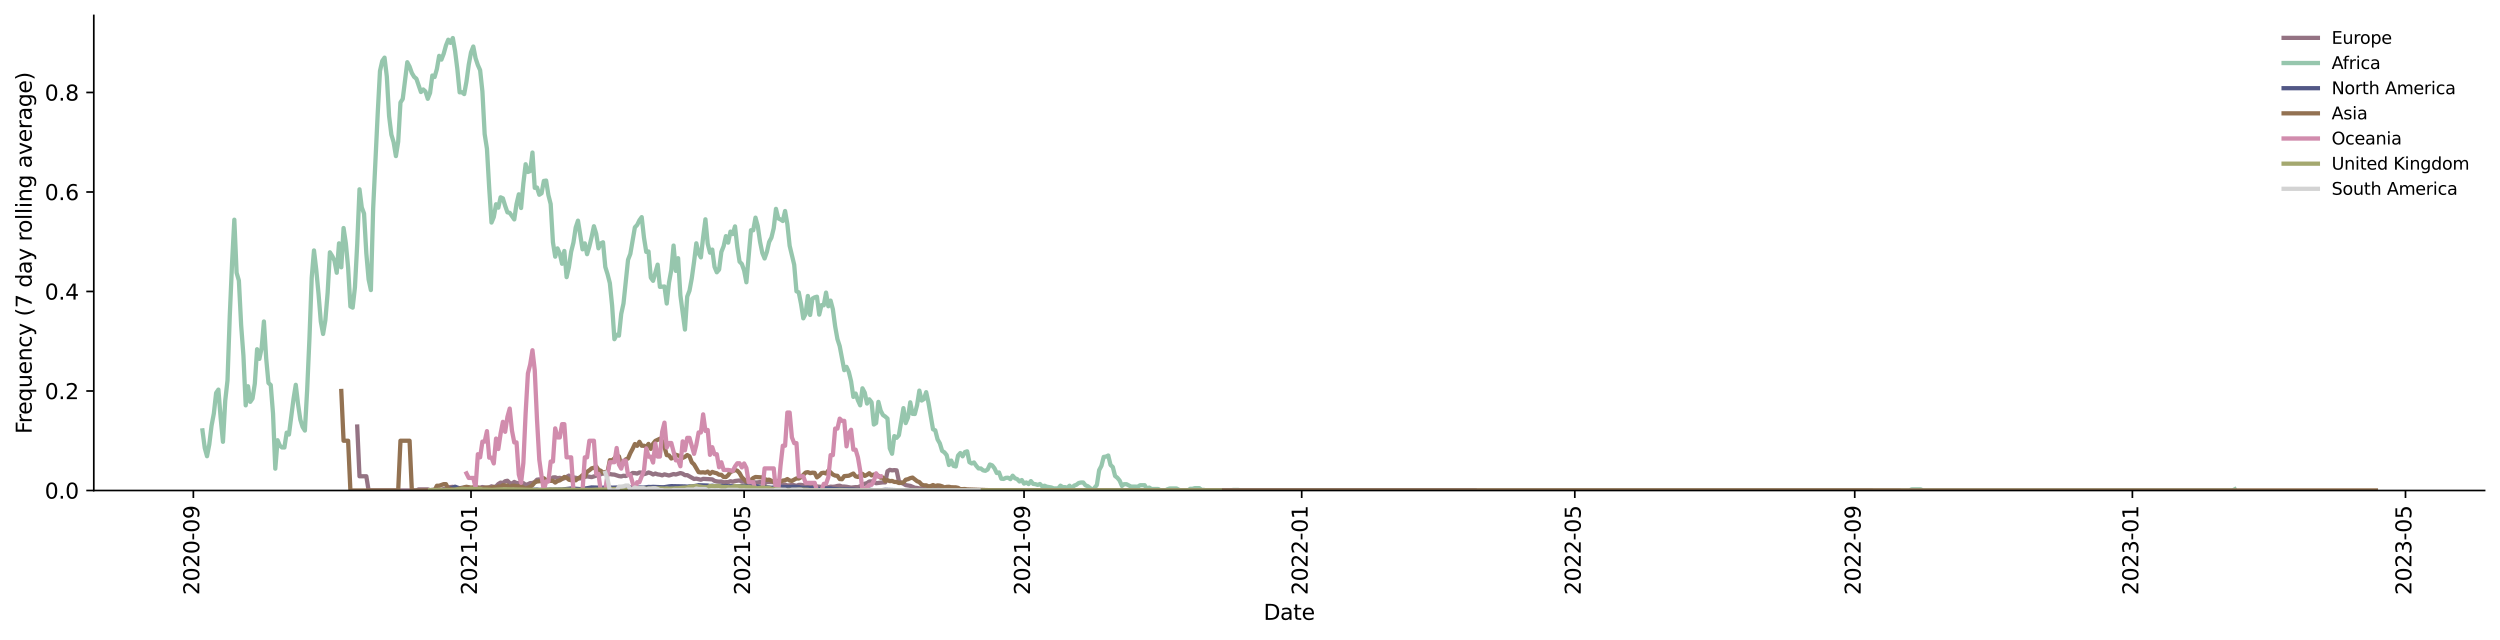 <?xml version="1.0" encoding="utf-8" standalone="no"?>
<!DOCTYPE svg PUBLIC "-//W3C//DTD SVG 1.1//EN"
  "http://www.w3.org/Graphics/SVG/1.1/DTD/svg11.dtd">
<svg xmlns:xlink="http://www.w3.org/1999/xlink" width="1166.981pt" height="298.621pt" viewBox="0 0 1166.981 298.621" xmlns="http://www.w3.org/2000/svg" version="1.1">
 <defs>
  <style type="text/css">*{stroke-linejoin: round; stroke-linecap: butt}</style>
 </defs>
 <g id="figure_1">
  <g id="patch_1">
   <path d="M 0 298.621 
L 1166.981 298.621 
L 1166.981 0 
L 0 0 
z
" style="fill: #ffffff"/>
  </g>
  <g id="axes_1">
   <g id="patch_2">
    <path d="M 43.781 228.96 
L 1159.781 228.96 
L 1159.781 7.2 
L 43.781 7.2 
z
" style="fill: #ffffff"/>
   </g>
   <g id="matplotlib.axis_1">
    <g id="xtick_1">
     <g id="line2d_1">
      <defs>
       <path id="m0a921ca1c1" d="M 0 0 
L 0 3.5 
" style="stroke: #000000; stroke-width: 0.8"/>
      </defs>
      <g>
       <use xlink:href="#m0a921ca1c1" x="90.259" y="228.96" style="stroke: #000000; stroke-width: 0.8"/>
      </g>
     </g>
     <g id="text_1">
      <!-- 2020-09 -->
      <g transform="translate(93.018 277.743)rotate(-90)scale(0.1 -0.1)">
       <defs>
        <path id="DejaVuSans-32" d="M 1228 531 
L 3431 531 
L 3431 0 
L 469 0 
L 469 531 
Q 828 903 1448 1529 
Q 2069 2156 2228 2338 
Q 2531 2678 2651 2914 
Q 2772 3150 2772 3378 
Q 2772 3750 2511 3984 
Q 2250 4219 1831 4219 
Q 1534 4219 1204 4116 
Q 875 4013 500 3803 
L 500 4441 
Q 881 4594 1212 4672 
Q 1544 4750 1819 4750 
Q 2544 4750 2975 4387 
Q 3406 4025 3406 3419 
Q 3406 3131 3298 2873 
Q 3191 2616 2906 2266 
Q 2828 2175 2409 1742 
Q 1991 1309 1228 531 
z
" transform="scale(0.016)"/>
        <path id="DejaVuSans-30" d="M 2034 4250 
Q 1547 4250 1301 3770 
Q 1056 3291 1056 2328 
Q 1056 1369 1301 889 
Q 1547 409 2034 409 
Q 2525 409 2770 889 
Q 3016 1369 3016 2328 
Q 3016 3291 2770 3770 
Q 2525 4250 2034 4250 
z
M 2034 4750 
Q 2819 4750 3233 4129 
Q 3647 3509 3647 2328 
Q 3647 1150 3233 529 
Q 2819 -91 2034 -91 
Q 1250 -91 836 529 
Q 422 1150 422 2328 
Q 422 3509 836 4129 
Q 1250 4750 2034 4750 
z
" transform="scale(0.016)"/>
        <path id="DejaVuSans-2d" d="M 313 2009 
L 1997 2009 
L 1997 1497 
L 313 1497 
L 313 2009 
z
" transform="scale(0.016)"/>
        <path id="DejaVuSans-39" d="M 703 97 
L 703 672 
Q 941 559 1184 500 
Q 1428 441 1663 441 
Q 2288 441 2617 861 
Q 2947 1281 2994 2138 
Q 2813 1869 2534 1725 
Q 2256 1581 1919 1581 
Q 1219 1581 811 2004 
Q 403 2428 403 3163 
Q 403 3881 828 4315 
Q 1253 4750 1959 4750 
Q 2769 4750 3195 4129 
Q 3622 3509 3622 2328 
Q 3622 1225 3098 567 
Q 2575 -91 1691 -91 
Q 1453 -91 1209 -44 
Q 966 3 703 97 
z
M 1959 2075 
Q 2384 2075 2632 2365 
Q 2881 2656 2881 3163 
Q 2881 3666 2632 3958 
Q 2384 4250 1959 4250 
Q 1534 4250 1286 3958 
Q 1038 3666 1038 3163 
Q 1038 2656 1286 2365 
Q 1534 2075 1959 2075 
z
" transform="scale(0.016)"/>
       </defs>
       <use xlink:href="#DejaVuSans-32"/>
       <use xlink:href="#DejaVuSans-30" x="63.623"/>
       <use xlink:href="#DejaVuSans-32" x="127.246"/>
       <use xlink:href="#DejaVuSans-30" x="190.869"/>
       <use xlink:href="#DejaVuSans-2d" x="254.492"/>
       <use xlink:href="#DejaVuSans-30" x="290.576"/>
       <use xlink:href="#DejaVuSans-39" x="354.199"/>
      </g>
     </g>
    </g>
    <g id="xtick_2">
     <g id="line2d_2">
      <g>
       <use xlink:href="#m0a921ca1c1" x="219.866" y="228.96" style="stroke: #000000; stroke-width: 0.8"/>
      </g>
     </g>
     <g id="text_2">
      <!-- 2021-01 -->
      <g transform="translate(222.625 277.743)rotate(-90)scale(0.1 -0.1)">
       <defs>
        <path id="DejaVuSans-31" d="M 794 531 
L 1825 531 
L 1825 4091 
L 703 3866 
L 703 4441 
L 1819 4666 
L 2450 4666 
L 2450 531 
L 3481 531 
L 3481 0 
L 794 0 
L 794 531 
z
" transform="scale(0.016)"/>
       </defs>
       <use xlink:href="#DejaVuSans-32"/>
       <use xlink:href="#DejaVuSans-30" x="63.623"/>
       <use xlink:href="#DejaVuSans-32" x="127.246"/>
       <use xlink:href="#DejaVuSans-31" x="190.869"/>
       <use xlink:href="#DejaVuSans-2d" x="254.492"/>
       <use xlink:href="#DejaVuSans-30" x="290.576"/>
       <use xlink:href="#DejaVuSans-31" x="354.199"/>
      </g>
     </g>
    </g>
    <g id="xtick_3">
     <g id="line2d_3">
      <g>
       <use xlink:href="#m0a921ca1c1" x="347.348" y="228.96" style="stroke: #000000; stroke-width: 0.8"/>
      </g>
     </g>
     <g id="text_3">
      <!-- 2021-05 -->
      <g transform="translate(350.107 277.743)rotate(-90)scale(0.1 -0.1)">
       <defs>
        <path id="DejaVuSans-35" d="M 691 4666 
L 3169 4666 
L 3169 4134 
L 1269 4134 
L 1269 2991 
Q 1406 3038 1543 3061 
Q 1681 3084 1819 3084 
Q 2600 3084 3056 2656 
Q 3513 2228 3513 1497 
Q 3513 744 3044 326 
Q 2575 -91 1722 -91 
Q 1428 -91 1123 -41 
Q 819 9 494 109 
L 494 744 
Q 775 591 1075 516 
Q 1375 441 1709 441 
Q 2250 441 2565 725 
Q 2881 1009 2881 1497 
Q 2881 1984 2565 2268 
Q 2250 2553 1709 2553 
Q 1456 2553 1204 2497 
Q 953 2441 691 2322 
L 691 4666 
z
" transform="scale(0.016)"/>
       </defs>
       <use xlink:href="#DejaVuSans-32"/>
       <use xlink:href="#DejaVuSans-30" x="63.623"/>
       <use xlink:href="#DejaVuSans-32" x="127.246"/>
       <use xlink:href="#DejaVuSans-31" x="190.869"/>
       <use xlink:href="#DejaVuSans-2d" x="254.492"/>
       <use xlink:href="#DejaVuSans-30" x="290.576"/>
       <use xlink:href="#DejaVuSans-35" x="354.199"/>
      </g>
     </g>
    </g>
    <g id="xtick_4">
     <g id="line2d_4">
      <g>
       <use xlink:href="#m0a921ca1c1" x="478.017" y="228.96" style="stroke: #000000; stroke-width: 0.8"/>
      </g>
     </g>
     <g id="text_4">
      <!-- 2021-09 -->
      <g transform="translate(480.777 277.743)rotate(-90)scale(0.1 -0.1)">
       <use xlink:href="#DejaVuSans-32"/>
       <use xlink:href="#DejaVuSans-30" x="63.623"/>
       <use xlink:href="#DejaVuSans-32" x="127.246"/>
       <use xlink:href="#DejaVuSans-31" x="190.869"/>
       <use xlink:href="#DejaVuSans-2d" x="254.492"/>
       <use xlink:href="#DejaVuSans-30" x="290.576"/>
       <use xlink:href="#DejaVuSans-39" x="354.199"/>
      </g>
     </g>
    </g>
    <g id="xtick_5">
     <g id="line2d_5">
      <g>
       <use xlink:href="#m0a921ca1c1" x="607.624" y="228.96" style="stroke: #000000; stroke-width: 0.8"/>
      </g>
     </g>
     <g id="text_5">
      <!-- 2022-01 -->
      <g transform="translate(610.384 277.743)rotate(-90)scale(0.1 -0.1)">
       <use xlink:href="#DejaVuSans-32"/>
       <use xlink:href="#DejaVuSans-30" x="63.623"/>
       <use xlink:href="#DejaVuSans-32" x="127.246"/>
       <use xlink:href="#DejaVuSans-32" x="190.869"/>
       <use xlink:href="#DejaVuSans-2d" x="254.492"/>
       <use xlink:href="#DejaVuSans-30" x="290.576"/>
       <use xlink:href="#DejaVuSans-31" x="354.199"/>
      </g>
     </g>
    </g>
    <g id="xtick_6">
     <g id="line2d_6">
      <g>
       <use xlink:href="#m0a921ca1c1" x="735.106" y="228.96" style="stroke: #000000; stroke-width: 0.8"/>
      </g>
     </g>
     <g id="text_6">
      <!-- 2022-05 -->
      <g transform="translate(737.866 277.743)rotate(-90)scale(0.1 -0.1)">
       <use xlink:href="#DejaVuSans-32"/>
       <use xlink:href="#DejaVuSans-30" x="63.623"/>
       <use xlink:href="#DejaVuSans-32" x="127.246"/>
       <use xlink:href="#DejaVuSans-32" x="190.869"/>
       <use xlink:href="#DejaVuSans-2d" x="254.492"/>
       <use xlink:href="#DejaVuSans-30" x="290.576"/>
       <use xlink:href="#DejaVuSans-35" x="354.199"/>
      </g>
     </g>
    </g>
    <g id="xtick_7">
     <g id="line2d_7">
      <g>
       <use xlink:href="#m0a921ca1c1" x="865.776" y="228.96" style="stroke: #000000; stroke-width: 0.8"/>
      </g>
     </g>
     <g id="text_7">
      <!-- 2022-09 -->
      <g transform="translate(868.535 277.743)rotate(-90)scale(0.1 -0.1)">
       <use xlink:href="#DejaVuSans-32"/>
       <use xlink:href="#DejaVuSans-30" x="63.623"/>
       <use xlink:href="#DejaVuSans-32" x="127.246"/>
       <use xlink:href="#DejaVuSans-32" x="190.869"/>
       <use xlink:href="#DejaVuSans-2d" x="254.492"/>
       <use xlink:href="#DejaVuSans-30" x="290.576"/>
       <use xlink:href="#DejaVuSans-39" x="354.199"/>
      </g>
     </g>
    </g>
    <g id="xtick_8">
     <g id="line2d_8">
      <g>
       <use xlink:href="#m0a921ca1c1" x="995.382" y="228.96" style="stroke: #000000; stroke-width: 0.8"/>
      </g>
     </g>
     <g id="text_8">
      <!-- 2023-01 -->
      <g transform="translate(998.142 277.743)rotate(-90)scale(0.1 -0.1)">
       <defs>
        <path id="DejaVuSans-33" d="M 2597 2516 
Q 3050 2419 3304 2112 
Q 3559 1806 3559 1356 
Q 3559 666 3084 287 
Q 2609 -91 1734 -91 
Q 1441 -91 1130 -33 
Q 819 25 488 141 
L 488 750 
Q 750 597 1062 519 
Q 1375 441 1716 441 
Q 2309 441 2620 675 
Q 2931 909 2931 1356 
Q 2931 1769 2642 2001 
Q 2353 2234 1838 2234 
L 1294 2234 
L 1294 2753 
L 1863 2753 
Q 2328 2753 2575 2939 
Q 2822 3125 2822 3475 
Q 2822 3834 2567 4026 
Q 2313 4219 1838 4219 
Q 1578 4219 1281 4162 
Q 984 4106 628 3988 
L 628 4550 
Q 988 4650 1302 4700 
Q 1616 4750 1894 4750 
Q 2613 4750 3031 4423 
Q 3450 4097 3450 3541 
Q 3450 3153 3228 2886 
Q 3006 2619 2597 2516 
z
" transform="scale(0.016)"/>
       </defs>
       <use xlink:href="#DejaVuSans-32"/>
       <use xlink:href="#DejaVuSans-30" x="63.623"/>
       <use xlink:href="#DejaVuSans-32" x="127.246"/>
       <use xlink:href="#DejaVuSans-33" x="190.869"/>
       <use xlink:href="#DejaVuSans-2d" x="254.492"/>
       <use xlink:href="#DejaVuSans-30" x="290.576"/>
       <use xlink:href="#DejaVuSans-31" x="354.199"/>
      </g>
     </g>
    </g>
    <g id="xtick_9">
     <g id="line2d_9">
      <g>
       <use xlink:href="#m0a921ca1c1" x="1122.865" y="228.96" style="stroke: #000000; stroke-width: 0.8"/>
      </g>
     </g>
     <g id="text_9">
      <!-- 2023-05 -->
      <g transform="translate(1125.624 277.743)rotate(-90)scale(0.1 -0.1)">
       <use xlink:href="#DejaVuSans-32"/>
       <use xlink:href="#DejaVuSans-30" x="63.623"/>
       <use xlink:href="#DejaVuSans-32" x="127.246"/>
       <use xlink:href="#DejaVuSans-33" x="190.869"/>
       <use xlink:href="#DejaVuSans-2d" x="254.492"/>
       <use xlink:href="#DejaVuSans-30" x="290.576"/>
       <use xlink:href="#DejaVuSans-35" x="354.199"/>
      </g>
     </g>
    </g>
    <g id="text_10">
     <!-- Date -->
     <g transform="translate(589.83 289.341)scale(0.1 -0.1)">
      <defs>
       <path id="DejaVuSans-44" d="M 1259 4147 
L 1259 519 
L 2022 519 
Q 2988 519 3436 956 
Q 3884 1394 3884 2338 
Q 3884 3275 3436 3711 
Q 2988 4147 2022 4147 
L 1259 4147 
z
M 628 4666 
L 1925 4666 
Q 3281 4666 3915 4102 
Q 4550 3538 4550 2338 
Q 4550 1131 3912 565 
Q 3275 0 1925 0 
L 628 0 
L 628 4666 
z
" transform="scale(0.016)"/>
       <path id="DejaVuSans-61" d="M 2194 1759 
Q 1497 1759 1228 1600 
Q 959 1441 959 1056 
Q 959 750 1161 570 
Q 1363 391 1709 391 
Q 2188 391 2477 730 
Q 2766 1069 2766 1631 
L 2766 1759 
L 2194 1759 
z
M 3341 1997 
L 3341 0 
L 2766 0 
L 2766 531 
Q 2569 213 2275 61 
Q 1981 -91 1556 -91 
Q 1019 -91 701 211 
Q 384 513 384 1019 
Q 384 1609 779 1909 
Q 1175 2209 1959 2209 
L 2766 2209 
L 2766 2266 
Q 2766 2663 2505 2880 
Q 2244 3097 1772 3097 
Q 1472 3097 1187 3025 
Q 903 2953 641 2809 
L 641 3341 
Q 956 3463 1253 3523 
Q 1550 3584 1831 3584 
Q 2591 3584 2966 3190 
Q 3341 2797 3341 1997 
z
" transform="scale(0.016)"/>
       <path id="DejaVuSans-74" d="M 1172 4494 
L 1172 3500 
L 2356 3500 
L 2356 3053 
L 1172 3053 
L 1172 1153 
Q 1172 725 1289 603 
Q 1406 481 1766 481 
L 2356 481 
L 2356 0 
L 1766 0 
Q 1100 0 847 248 
Q 594 497 594 1153 
L 594 3053 
L 172 3053 
L 172 3500 
L 594 3500 
L 594 4494 
L 1172 4494 
z
" transform="scale(0.016)"/>
       <path id="DejaVuSans-65" d="M 3597 1894 
L 3597 1613 
L 953 1613 
Q 991 1019 1311 708 
Q 1631 397 2203 397 
Q 2534 397 2845 478 
Q 3156 559 3463 722 
L 3463 178 
Q 3153 47 2828 -22 
Q 2503 -91 2169 -91 
Q 1331 -91 842 396 
Q 353 884 353 1716 
Q 353 2575 817 3079 
Q 1281 3584 2069 3584 
Q 2775 3584 3186 3129 
Q 3597 2675 3597 1894 
z
M 3022 2063 
Q 3016 2534 2758 2815 
Q 2500 3097 2075 3097 
Q 1594 3097 1305 2825 
Q 1016 2553 972 2059 
L 3022 2063 
z
" transform="scale(0.016)"/>
      </defs>
      <use xlink:href="#DejaVuSans-44"/>
      <use xlink:href="#DejaVuSans-61" x="77.002"/>
      <use xlink:href="#DejaVuSans-74" x="138.281"/>
      <use xlink:href="#DejaVuSans-65" x="177.49"/>
     </g>
    </g>
   </g>
   <g id="matplotlib.axis_2">
    <g id="ytick_1">
     <g id="line2d_10">
      <defs>
       <path id="m27961dc393" d="M 0 0 
L -3.5 0 
" style="stroke: #000000; stroke-width: 0.8"/>
      </defs>
      <g>
       <use xlink:href="#m27961dc393" x="43.781" y="228.96" style="stroke: #000000; stroke-width: 0.8"/>
      </g>
     </g>
     <g id="text_11">
      <!-- 0.0 -->
      <g transform="translate(20.878 232.759)scale(0.1 -0.1)">
       <defs>
        <path id="DejaVuSans-2e" d="M 684 794 
L 1344 794 
L 1344 0 
L 684 0 
L 684 794 
z
" transform="scale(0.016)"/>
       </defs>
       <use xlink:href="#DejaVuSans-30"/>
       <use xlink:href="#DejaVuSans-2e" x="63.623"/>
       <use xlink:href="#DejaVuSans-30" x="95.41"/>
      </g>
     </g>
    </g>
    <g id="ytick_2">
     <g id="line2d_11">
      <g>
       <use xlink:href="#m27961dc393" x="43.781" y="182.512" style="stroke: #000000; stroke-width: 0.8"/>
      </g>
     </g>
     <g id="text_12">
      <!-- 0.2 -->
      <g transform="translate(20.878 186.311)scale(0.1 -0.1)">
       <use xlink:href="#DejaVuSans-30"/>
       <use xlink:href="#DejaVuSans-2e" x="63.623"/>
       <use xlink:href="#DejaVuSans-32" x="95.41"/>
      </g>
     </g>
    </g>
    <g id="ytick_3">
     <g id="line2d_12">
      <g>
       <use xlink:href="#m27961dc393" x="43.781" y="136.063" style="stroke: #000000; stroke-width: 0.8"/>
      </g>
     </g>
     <g id="text_13">
      <!-- 0.4 -->
      <g transform="translate(20.878 139.862)scale(0.1 -0.1)">
       <defs>
        <path id="DejaVuSans-34" d="M 2419 4116 
L 825 1625 
L 2419 1625 
L 2419 4116 
z
M 2253 4666 
L 3047 4666 
L 3047 1625 
L 3713 1625 
L 3713 1100 
L 3047 1100 
L 3047 0 
L 2419 0 
L 2419 1100 
L 313 1100 
L 313 1709 
L 2253 4666 
z
" transform="scale(0.016)"/>
       </defs>
       <use xlink:href="#DejaVuSans-30"/>
       <use xlink:href="#DejaVuSans-2e" x="63.623"/>
       <use xlink:href="#DejaVuSans-34" x="95.41"/>
      </g>
     </g>
    </g>
    <g id="ytick_4">
     <g id="line2d_13">
      <g>
       <use xlink:href="#m27961dc393" x="43.781" y="89.615" style="stroke: #000000; stroke-width: 0.8"/>
      </g>
     </g>
     <g id="text_14">
      <!-- 0.6 -->
      <g transform="translate(20.878 93.414)scale(0.1 -0.1)">
       <defs>
        <path id="DejaVuSans-36" d="M 2113 2584 
Q 1688 2584 1439 2293 
Q 1191 2003 1191 1497 
Q 1191 994 1439 701 
Q 1688 409 2113 409 
Q 2538 409 2786 701 
Q 3034 994 3034 1497 
Q 3034 2003 2786 2293 
Q 2538 2584 2113 2584 
z
M 3366 4563 
L 3366 3988 
Q 3128 4100 2886 4159 
Q 2644 4219 2406 4219 
Q 1781 4219 1451 3797 
Q 1122 3375 1075 2522 
Q 1259 2794 1537 2939 
Q 1816 3084 2150 3084 
Q 2853 3084 3261 2657 
Q 3669 2231 3669 1497 
Q 3669 778 3244 343 
Q 2819 -91 2113 -91 
Q 1303 -91 875 529 
Q 447 1150 447 2328 
Q 447 3434 972 4092 
Q 1497 4750 2381 4750 
Q 2619 4750 2861 4703 
Q 3103 4656 3366 4563 
z
" transform="scale(0.016)"/>
       </defs>
       <use xlink:href="#DejaVuSans-30"/>
       <use xlink:href="#DejaVuSans-2e" x="63.623"/>
       <use xlink:href="#DejaVuSans-36" x="95.41"/>
      </g>
     </g>
    </g>
    <g id="ytick_5">
     <g id="line2d_14">
      <g>
       <use xlink:href="#m27961dc393" x="43.781" y="43.166" style="stroke: #000000; stroke-width: 0.8"/>
      </g>
     </g>
     <g id="text_15">
      <!-- 0.8 -->
      <g transform="translate(20.878 46.966)scale(0.1 -0.1)">
       <defs>
        <path id="DejaVuSans-38" d="M 2034 2216 
Q 1584 2216 1326 1975 
Q 1069 1734 1069 1313 
Q 1069 891 1326 650 
Q 1584 409 2034 409 
Q 2484 409 2743 651 
Q 3003 894 3003 1313 
Q 3003 1734 2745 1975 
Q 2488 2216 2034 2216 
z
M 1403 2484 
Q 997 2584 770 2862 
Q 544 3141 544 3541 
Q 544 4100 942 4425 
Q 1341 4750 2034 4750 
Q 2731 4750 3128 4425 
Q 3525 4100 3525 3541 
Q 3525 3141 3298 2862 
Q 3072 2584 2669 2484 
Q 3125 2378 3379 2068 
Q 3634 1759 3634 1313 
Q 3634 634 3220 271 
Q 2806 -91 2034 -91 
Q 1263 -91 848 271 
Q 434 634 434 1313 
Q 434 1759 690 2068 
Q 947 2378 1403 2484 
z
M 1172 3481 
Q 1172 3119 1398 2916 
Q 1625 2713 2034 2713 
Q 2441 2713 2670 2916 
Q 2900 3119 2900 3481 
Q 2900 3844 2670 4047 
Q 2441 4250 2034 4250 
Q 1625 4250 1398 4047 
Q 1172 3844 1172 3481 
z
" transform="scale(0.016)"/>
       </defs>
       <use xlink:href="#DejaVuSans-30"/>
       <use xlink:href="#DejaVuSans-2e" x="63.623"/>
       <use xlink:href="#DejaVuSans-38" x="95.41"/>
      </g>
     </g>
    </g>
    <g id="text_16">
     <!-- Frequency (7 day rolling average) -->
     <g transform="translate(14.798 202.529)rotate(-90)scale(0.1 -0.1)">
      <defs>
       <path id="DejaVuSans-46" d="M 628 4666 
L 3309 4666 
L 3309 4134 
L 1259 4134 
L 1259 2759 
L 3109 2759 
L 3109 2228 
L 1259 2228 
L 1259 0 
L 628 0 
L 628 4666 
z
" transform="scale(0.016)"/>
       <path id="DejaVuSans-72" d="M 2631 2963 
Q 2534 3019 2420 3045 
Q 2306 3072 2169 3072 
Q 1681 3072 1420 2755 
Q 1159 2438 1159 1844 
L 1159 0 
L 581 0 
L 581 3500 
L 1159 3500 
L 1159 2956 
Q 1341 3275 1631 3429 
Q 1922 3584 2338 3584 
Q 2397 3584 2469 3576 
Q 2541 3569 2628 3553 
L 2631 2963 
z
" transform="scale(0.016)"/>
       <path id="DejaVuSans-71" d="M 947 1747 
Q 947 1113 1208 752 
Q 1469 391 1925 391 
Q 2381 391 2643 752 
Q 2906 1113 2906 1747 
Q 2906 2381 2643 2742 
Q 2381 3103 1925 3103 
Q 1469 3103 1208 2742 
Q 947 2381 947 1747 
z
M 2906 525 
Q 2725 213 2448 61 
Q 2172 -91 1784 -91 
Q 1150 -91 751 415 
Q 353 922 353 1747 
Q 353 2572 751 3078 
Q 1150 3584 1784 3584 
Q 2172 3584 2448 3432 
Q 2725 3281 2906 2969 
L 2906 3500 
L 3481 3500 
L 3481 -1331 
L 2906 -1331 
L 2906 525 
z
" transform="scale(0.016)"/>
       <path id="DejaVuSans-75" d="M 544 1381 
L 544 3500 
L 1119 3500 
L 1119 1403 
Q 1119 906 1312 657 
Q 1506 409 1894 409 
Q 2359 409 2629 706 
Q 2900 1003 2900 1516 
L 2900 3500 
L 3475 3500 
L 3475 0 
L 2900 0 
L 2900 538 
Q 2691 219 2414 64 
Q 2138 -91 1772 -91 
Q 1169 -91 856 284 
Q 544 659 544 1381 
z
M 1991 3584 
L 1991 3584 
z
" transform="scale(0.016)"/>
       <path id="DejaVuSans-6e" d="M 3513 2113 
L 3513 0 
L 2938 0 
L 2938 2094 
Q 2938 2591 2744 2837 
Q 2550 3084 2163 3084 
Q 1697 3084 1428 2787 
Q 1159 2491 1159 1978 
L 1159 0 
L 581 0 
L 581 3500 
L 1159 3500 
L 1159 2956 
Q 1366 3272 1645 3428 
Q 1925 3584 2291 3584 
Q 2894 3584 3203 3211 
Q 3513 2838 3513 2113 
z
" transform="scale(0.016)"/>
       <path id="DejaVuSans-63" d="M 3122 3366 
L 3122 2828 
Q 2878 2963 2633 3030 
Q 2388 3097 2138 3097 
Q 1578 3097 1268 2742 
Q 959 2388 959 1747 
Q 959 1106 1268 751 
Q 1578 397 2138 397 
Q 2388 397 2633 464 
Q 2878 531 3122 666 
L 3122 134 
Q 2881 22 2623 -34 
Q 2366 -91 2075 -91 
Q 1284 -91 818 406 
Q 353 903 353 1747 
Q 353 2603 823 3093 
Q 1294 3584 2113 3584 
Q 2378 3584 2631 3529 
Q 2884 3475 3122 3366 
z
" transform="scale(0.016)"/>
       <path id="DejaVuSans-79" d="M 2059 -325 
Q 1816 -950 1584 -1140 
Q 1353 -1331 966 -1331 
L 506 -1331 
L 506 -850 
L 844 -850 
Q 1081 -850 1212 -737 
Q 1344 -625 1503 -206 
L 1606 56 
L 191 3500 
L 800 3500 
L 1894 763 
L 2988 3500 
L 3597 3500 
L 2059 -325 
z
" transform="scale(0.016)"/>
       <path id="DejaVuSans-20" transform="scale(0.016)"/>
       <path id="DejaVuSans-28" d="M 1984 4856 
Q 1566 4138 1362 3434 
Q 1159 2731 1159 2009 
Q 1159 1288 1364 580 
Q 1569 -128 1984 -844 
L 1484 -844 
Q 1016 -109 783 600 
Q 550 1309 550 2009 
Q 550 2706 781 3412 
Q 1013 4119 1484 4856 
L 1984 4856 
z
" transform="scale(0.016)"/>
       <path id="DejaVuSans-37" d="M 525 4666 
L 3525 4666 
L 3525 4397 
L 1831 0 
L 1172 0 
L 2766 4134 
L 525 4134 
L 525 4666 
z
" transform="scale(0.016)"/>
       <path id="DejaVuSans-64" d="M 2906 2969 
L 2906 4863 
L 3481 4863 
L 3481 0 
L 2906 0 
L 2906 525 
Q 2725 213 2448 61 
Q 2172 -91 1784 -91 
Q 1150 -91 751 415 
Q 353 922 353 1747 
Q 353 2572 751 3078 
Q 1150 3584 1784 3584 
Q 2172 3584 2448 3432 
Q 2725 3281 2906 2969 
z
M 947 1747 
Q 947 1113 1208 752 
Q 1469 391 1925 391 
Q 2381 391 2643 752 
Q 2906 1113 2906 1747 
Q 2906 2381 2643 2742 
Q 2381 3103 1925 3103 
Q 1469 3103 1208 2742 
Q 947 2381 947 1747 
z
" transform="scale(0.016)"/>
       <path id="DejaVuSans-6f" d="M 1959 3097 
Q 1497 3097 1228 2736 
Q 959 2375 959 1747 
Q 959 1119 1226 758 
Q 1494 397 1959 397 
Q 2419 397 2687 759 
Q 2956 1122 2956 1747 
Q 2956 2369 2687 2733 
Q 2419 3097 1959 3097 
z
M 1959 3584 
Q 2709 3584 3137 3096 
Q 3566 2609 3566 1747 
Q 3566 888 3137 398 
Q 2709 -91 1959 -91 
Q 1206 -91 779 398 
Q 353 888 353 1747 
Q 353 2609 779 3096 
Q 1206 3584 1959 3584 
z
" transform="scale(0.016)"/>
       <path id="DejaVuSans-6c" d="M 603 4863 
L 1178 4863 
L 1178 0 
L 603 0 
L 603 4863 
z
" transform="scale(0.016)"/>
       <path id="DejaVuSans-69" d="M 603 3500 
L 1178 3500 
L 1178 0 
L 603 0 
L 603 3500 
z
M 603 4863 
L 1178 4863 
L 1178 4134 
L 603 4134 
L 603 4863 
z
" transform="scale(0.016)"/>
       <path id="DejaVuSans-67" d="M 2906 1791 
Q 2906 2416 2648 2759 
Q 2391 3103 1925 3103 
Q 1463 3103 1205 2759 
Q 947 2416 947 1791 
Q 947 1169 1205 825 
Q 1463 481 1925 481 
Q 2391 481 2648 825 
Q 2906 1169 2906 1791 
z
M 3481 434 
Q 3481 -459 3084 -895 
Q 2688 -1331 1869 -1331 
Q 1566 -1331 1297 -1286 
Q 1028 -1241 775 -1147 
L 775 -588 
Q 1028 -725 1275 -790 
Q 1522 -856 1778 -856 
Q 2344 -856 2625 -561 
Q 2906 -266 2906 331 
L 2906 616 
Q 2728 306 2450 153 
Q 2172 0 1784 0 
Q 1141 0 747 490 
Q 353 981 353 1791 
Q 353 2603 747 3093 
Q 1141 3584 1784 3584 
Q 2172 3584 2450 3431 
Q 2728 3278 2906 2969 
L 2906 3500 
L 3481 3500 
L 3481 434 
z
" transform="scale(0.016)"/>
       <path id="DejaVuSans-76" d="M 191 3500 
L 800 3500 
L 1894 563 
L 2988 3500 
L 3597 3500 
L 2284 0 
L 1503 0 
L 191 3500 
z
" transform="scale(0.016)"/>
       <path id="DejaVuSans-29" d="M 513 4856 
L 1013 4856 
Q 1481 4119 1714 3412 
Q 1947 2706 1947 2009 
Q 1947 1309 1714 600 
Q 1481 -109 1013 -844 
L 513 -844 
Q 928 -128 1133 580 
Q 1338 1288 1338 2009 
Q 1338 2731 1133 3434 
Q 928 4138 513 4856 
z
" transform="scale(0.016)"/>
      </defs>
      <use xlink:href="#DejaVuSans-46"/>
      <use xlink:href="#DejaVuSans-72" x="50.27"/>
      <use xlink:href="#DejaVuSans-65" x="89.133"/>
      <use xlink:href="#DejaVuSans-71" x="150.656"/>
      <use xlink:href="#DejaVuSans-75" x="214.133"/>
      <use xlink:href="#DejaVuSans-65" x="277.512"/>
      <use xlink:href="#DejaVuSans-6e" x="339.035"/>
      <use xlink:href="#DejaVuSans-63" x="402.414"/>
      <use xlink:href="#DejaVuSans-79" x="457.395"/>
      <use xlink:href="#DejaVuSans-20" x="516.574"/>
      <use xlink:href="#DejaVuSans-28" x="548.361"/>
      <use xlink:href="#DejaVuSans-37" x="587.375"/>
      <use xlink:href="#DejaVuSans-20" x="650.998"/>
      <use xlink:href="#DejaVuSans-64" x="682.785"/>
      <use xlink:href="#DejaVuSans-61" x="746.262"/>
      <use xlink:href="#DejaVuSans-79" x="807.541"/>
      <use xlink:href="#DejaVuSans-20" x="866.721"/>
      <use xlink:href="#DejaVuSans-72" x="898.508"/>
      <use xlink:href="#DejaVuSans-6f" x="937.371"/>
      <use xlink:href="#DejaVuSans-6c" x="998.553"/>
      <use xlink:href="#DejaVuSans-6c" x="1026.336"/>
      <use xlink:href="#DejaVuSans-69" x="1054.119"/>
      <use xlink:href="#DejaVuSans-6e" x="1081.902"/>
      <use xlink:href="#DejaVuSans-67" x="1145.281"/>
      <use xlink:href="#DejaVuSans-20" x="1208.758"/>
      <use xlink:href="#DejaVuSans-61" x="1240.545"/>
      <use xlink:href="#DejaVuSans-76" x="1301.824"/>
      <use xlink:href="#DejaVuSans-65" x="1361.004"/>
      <use xlink:href="#DejaVuSans-72" x="1422.527"/>
      <use xlink:href="#DejaVuSans-61" x="1463.641"/>
      <use xlink:href="#DejaVuSans-67" x="1524.92"/>
      <use xlink:href="#DejaVuSans-65" x="1588.396"/>
      <use xlink:href="#DejaVuSans-29" x="1649.92"/>
     </g>
    </g>
   </g>
   <g id="line2d_15">
    <path d="M 166.748 199.1 
L 167.811 222.325 
L 170.998 222.325 
L 172.06 228.96 
L 194.37 228.96 
L 195.432 228.438 
L 199.681 228.438 
L 200.744 228.835 
L 201.806 228.655 
L 206.055 228.615 
L 208.18 227.95 
L 209.242 227.48 
L 211.367 227.25 
L 212.43 227.76 
L 214.554 228.067 
L 216.679 227.704 
L 217.741 227.58 
L 219.866 227.958 
L 220.928 227.773 
L 224.115 227.679 
L 225.178 227.327 
L 227.302 227.876 
L 228.365 227.512 
L 229.427 227.022 
L 230.489 227.386 
L 231.552 227.07 
L 232.614 225.931 
L 233.677 225.278 
L 234.739 225.492 
L 235.801 224.634 
L 236.864 224.418 
L 237.926 225.469 
L 238.988 225.732 
L 240.051 224.969 
L 241.113 225.481 
L 242.175 225.535 
L 243.238 225.254 
L 244.3 225.533 
L 245.362 226.306 
L 246.425 226.047 
L 247.487 225.514 
L 248.549 225.449 
L 249.612 225.024 
L 250.674 223.924 
L 251.737 223.782 
L 252.799 224.679 
L 253.861 224.545 
L 254.924 224.28 
L 255.986 224.552 
L 257.048 223.913 
L 258.111 222.879 
L 259.173 222.813 
L 260.235 223.233 
L 261.298 223.048 
L 262.36 223.365 
L 263.422 223.273 
L 265.547 222.011 
L 266.609 222.681 
L 268.734 223.028 
L 269.796 223.262 
L 270.859 223.336 
L 271.921 222.83 
L 274.046 222.371 
L 276.171 222.719 
L 280.42 221.381 
L 281.482 220.971 
L 282.545 221.213 
L 283.607 220.911 
L 284.669 221.281 
L 285.732 221.473 
L 286.794 221.55 
L 288.919 222.232 
L 289.981 222.397 
L 291.044 222.073 
L 292.106 222.213 
L 293.168 221.717 
L 294.231 221.495 
L 295.293 220.783 
L 296.355 220.847 
L 297.418 221.049 
L 298.48 220.537 
L 299.542 220.642 
L 300.605 221.334 
L 301.667 221.011 
L 302.729 220.539 
L 303.792 220.879 
L 304.854 221.476 
L 305.916 221.045 
L 306.979 221.432 
L 308.041 221.58 
L 309.103 221.891 
L 310.166 221.431 
L 312.291 221.962 
L 314.415 221.282 
L 315.478 221.496 
L 317.602 220.819 
L 318.665 221.119 
L 319.727 221.808 
L 320.789 221.784 
L 323.976 223.562 
L 325.039 223.439 
L 327.163 223.932 
L 328.226 223.524 
L 332.475 223.768 
L 333.538 224.471 
L 334.6 224.712 
L 335.662 224.827 
L 336.725 224.786 
L 337.787 225.123 
L 339.912 225.029 
L 340.974 224.633 
L 342.036 224.869 
L 343.099 224.53 
L 345.223 224.268 
L 346.286 224.821 
L 347.348 224.76 
L 349.473 225.448 
L 351.598 225.113 
L 352.66 225.221 
L 353.722 225.189 
L 354.785 225.003 
L 356.909 225.686 
L 357.972 224.983 
L 360.096 225.006 
L 361.159 225.115 
L 362.221 224.842 
L 363.283 225.65 
L 364.346 226.072 
L 366.47 226.234 
L 367.533 226.61 
L 368.595 226.574 
L 369.657 226.247 
L 371.782 226.769 
L 372.845 226.346 
L 373.907 226.343 
L 374.969 226.512 
L 376.032 226.482 
L 377.094 226.234 
L 379.219 226.897 
L 383.468 227.29 
L 384.53 227.236 
L 385.593 227.413 
L 386.655 227.431 
L 387.717 227.168 
L 388.78 227.249 
L 389.842 227.121 
L 390.905 226.833 
L 391.967 226.714 
L 393.029 227.121 
L 394.092 227.122 
L 395.154 227.236 
L 397.279 227.622 
L 399.403 227.375 
L 400.466 227.42 
L 402.59 226.573 
L 403.653 225.807 
L 404.715 225.534 
L 405.777 224.766 
L 406.84 224.709 
L 407.902 224.885 
L 408.964 225.553 
L 412.152 225.165 
L 413.214 225.18 
L 414.276 219.992 
L 415.339 219.322 
L 416.401 219.557 
L 417.463 219.446 
L 418.526 219.551 
L 419.588 224.564 
L 420.65 225.352 
L 421.713 225.813 
L 422.775 226.451 
L 424.9 226.796 
L 427.024 227.686 
L 428.087 227.776 
L 429.149 227.984 
L 430.212 227.968 
L 432.336 227.749 
L 433.399 227.753 
L 434.461 227.599 
L 435.523 227.705 
L 437.648 228.047 
L 439.773 228.214 
L 440.835 228.413 
L 447.209 228.673 
L 476.955 228.924 
L 481.204 228.882 
L 489.703 228.96 
L 505.638 228.96 
L 873.212 228.945 
L 873.212 228.945 
" clip-path="url(#pc974fec02d)" style="fill: none; stroke: #947383; stroke-width: 2; stroke-linecap: square"/>
   </g>
   <g id="line2d_16">
    <path d="M 94.509 200.894 
L 95.571 209.09 
L 96.633 212.961 
L 97.696 207.432 
L 98.758 198.658 
L 99.82 193.028 
L 100.883 183.418 
L 101.945 181.87 
L 103.007 195.141 
L 104.07 206.231 
L 105.132 187.089 
L 106.194 177.573 
L 107.257 147.382 
L 108.319 122.935 
L 109.381 102.555 
L 110.444 127.327 
L 111.506 130.97 
L 112.568 151.872 
L 113.631 165.997 
L 114.693 189.221 
L 115.756 180.288 
L 116.818 187.574 
L 117.88 186.026 
L 118.943 179.096 
L 120.005 163.017 
L 121.067 167.526 
L 122.13 162.452 
L 123.192 150.066 
L 124.254 167.318 
L 125.317 178.751 
L 126.379 179.735 
L 127.441 193.005 
L 128.504 218.763 
L 129.566 205.492 
L 130.628 208.026 
L 131.691 208.886 
L 132.753 208.886 
L 133.816 201.966 
L 134.878 202.85 
L 137.003 186.267 
L 138.065 179.631 
L 139.127 188.663 
L 140.19 195.888 
L 141.252 199.299 
L 142.314 200.986 
L 143.377 182.075 
L 144.439 158.147 
L 145.501 129.673 
L 146.564 116.912 
L 147.626 125.944 
L 148.688 137.199 
L 149.751 150.126 
L 150.813 155.892 
L 151.875 149.477 
L 152.938 136.664 
L 154 117.778 
L 155.063 119.49 
L 156.125 121.646 
L 157.187 127.323 
L 158.25 113.595 
L 159.312 124.77 
L 160.374 106.442 
L 161.437 113.575 
L 162.499 124.929 
L 163.561 143.026 
L 164.624 143.59 
L 165.686 134.049 
L 166.748 113.922 
L 167.811 88.375 
L 168.873 96.82 
L 169.935 99.679 
L 170.998 118.258 
L 172.06 130.423 
L 173.123 135.4 
L 174.185 97.312 
L 176.31 53.044 
L 177.372 33.138 
L 178.434 28.459 
L 179.497 26.911 
L 180.559 35.697 
L 181.621 54.125 
L 182.684 62.834 
L 183.746 66.407 
L 184.808 72.865 
L 185.871 66.156 
L 186.933 47.852 
L 187.995 46.18 
L 190.12 29.039 
L 191.182 31.076 
L 192.245 34.079 
L 193.307 35.86 
L 194.37 36.757 
L 196.494 42.959 
L 197.557 41.768 
L 198.619 42.728 
L 199.681 46.124 
L 200.744 43.4 
L 201.806 35.256 
L 202.868 35.96 
L 203.931 32.24 
L 204.993 26.074 
L 206.055 27.835 
L 207.118 25.067 
L 208.18 21.201 
L 209.242 18.541 
L 210.305 20.017 
L 211.367 17.76 
L 212.43 23.833 
L 213.492 32.317 
L 214.554 43.111 
L 215.617 43.043 
L 216.679 43.918 
L 217.741 38.1 
L 218.804 30.198 
L 219.866 24.45 
L 220.928 21.719 
L 221.991 27.167 
L 223.053 30.359 
L 224.115 32.759 
L 225.178 42.655 
L 226.24 62.611 
L 227.302 69.418 
L 228.365 87.905 
L 229.427 103.886 
L 230.489 101.349 
L 231.552 95.34 
L 232.614 96.939 
L 233.677 92.106 
L 234.739 92.588 
L 235.801 96.065 
L 236.864 99.115 
L 237.926 99.347 
L 240.051 102.423 
L 241.113 95.212 
L 242.175 90.7 
L 243.238 97.103 
L 244.3 85.662 
L 245.362 76.66 
L 246.425 80.283 
L 247.487 79.841 
L 248.549 71.206 
L 249.612 87.683 
L 250.674 87.548 
L 251.737 90.912 
L 252.799 90.208 
L 253.861 84.46 
L 254.924 84.283 
L 255.986 91.071 
L 257.048 95.24 
L 258.111 113.1 
L 259.173 119.81 
L 260.235 115.95 
L 261.298 118.37 
L 262.36 123.126 
L 263.422 117.152 
L 264.485 129.358 
L 265.547 124.786 
L 266.609 117.506 
L 267.672 113.258 
L 268.734 106.213 
L 269.796 103.007 
L 271.921 116.389 
L 272.984 113.603 
L 274.046 118.658 
L 275.108 115.053 
L 276.171 110.611 
L 277.233 105.605 
L 278.295 109.104 
L 279.358 115.91 
L 280.42 113.613 
L 281.482 113.096 
L 282.545 124.591 
L 283.607 128.013 
L 284.669 132.157 
L 285.732 142.638 
L 286.794 158.331 
L 287.856 156.273 
L 288.919 156.676 
L 289.981 146.56 
L 291.044 141.666 
L 293.168 121.262 
L 294.231 118.514 
L 296.355 106.115 
L 297.418 105.008 
L 298.48 102.835 
L 299.542 101.363 
L 300.605 110.934 
L 301.667 117.583 
L 302.729 117.381 
L 303.792 129.618 
L 304.854 131.086 
L 306.979 123.529 
L 308.041 133.906 
L 310.166 133.732 
L 311.228 141.681 
L 312.291 131.889 
L 313.353 126.04 
L 314.415 114.625 
L 315.478 126.456 
L 316.54 120.526 
L 317.602 137.858 
L 319.727 153.835 
L 320.789 138.447 
L 321.852 135.669 
L 322.914 129.907 
L 323.976 122.231 
L 325.039 113.575 
L 326.101 118.258 
L 327.163 120.143 
L 328.226 110.673 
L 329.288 102.374 
L 330.351 113.736 
L 331.413 117.941 
L 332.475 116.511 
L 333.538 124.564 
L 334.6 127.105 
L 335.662 125.858 
L 336.725 117.601 
L 337.787 114.931 
L 338.849 110.225 
L 339.912 113.265 
L 340.974 108.118 
L 342.036 109.259 
L 343.099 105.679 
L 344.161 115.221 
L 345.223 122.142 
L 346.286 123.214 
L 347.348 126.233 
L 348.41 131.765 
L 350.535 107.459 
L 351.598 107.503 
L 352.66 101.597 
L 353.722 105.538 
L 354.785 112.859 
L 355.847 118.088 
L 356.909 120.66 
L 357.972 117.591 
L 359.034 112.946 
L 360.096 110.906 
L 361.159 106.564 
L 362.221 97.499 
L 363.283 101.942 
L 364.346 102.444 
L 365.408 103.169 
L 366.47 98.502 
L 367.533 104.659 
L 368.595 114.697 
L 370.72 123.57 
L 371.782 135.973 
L 372.845 136.46 
L 373.907 141.819 
L 374.969 148.595 
L 376.032 146.561 
L 377.094 138.151 
L 378.156 147.023 
L 379.219 139.407 
L 380.281 138.804 
L 381.343 138.502 
L 382.406 146.858 
L 383.468 142.439 
L 384.53 142.495 
L 385.593 136.582 
L 386.655 142.956 
L 387.717 140.325 
L 388.78 144.371 
L 389.842 152.325 
L 390.905 158.294 
L 391.967 161.571 
L 394.092 172.793 
L 395.154 171.251 
L 396.216 173.569 
L 397.279 178 
L 398.341 185.275 
L 399.403 183.706 
L 400.466 186.869 
L 401.528 189.196 
L 402.59 181.262 
L 403.653 183.283 
L 404.715 188.37 
L 405.777 186.405 
L 406.84 187.771 
L 407.902 198.165 
L 408.964 197.481 
L 410.027 187.594 
L 411.089 191.677 
L 412.152 193.727 
L 413.214 194.439 
L 414.276 195.383 
L 415.339 209.273 
L 416.401 211.805 
L 417.463 203.576 
L 418.526 204.375 
L 419.588 203.168 
L 421.713 190.516 
L 422.775 197.495 
L 423.837 194.894 
L 424.9 187.806 
L 425.962 193.177 
L 427.024 193.248 
L 428.087 189.112 
L 429.149 182.329 
L 430.212 186.965 
L 431.274 186.285 
L 432.336 183.061 
L 433.399 187.96 
L 435.523 200.386 
L 436.586 200.888 
L 437.648 205.095 
L 438.71 206.96 
L 439.773 210.447 
L 440.835 211.154 
L 441.897 212.455 
L 442.96 217.07 
L 444.022 214.988 
L 445.084 217.465 
L 446.147 217.755 
L 447.209 212.647 
L 448.271 211.473 
L 449.334 213.004 
L 450.396 211.034 
L 451.459 210.675 
L 452.521 215.738 
L 453.583 216.34 
L 454.646 215.875 
L 455.708 217.424 
L 456.77 218.666 
L 457.833 218.664 
L 458.895 219.542 
L 459.957 219.773 
L 461.02 219.167 
L 462.082 216.832 
L 463.144 217.227 
L 464.207 218.585 
L 465.269 220.799 
L 466.331 220.535 
L 467.394 223.457 
L 468.456 223.569 
L 469.519 223.053 
L 470.581 222.991 
L 471.643 223.649 
L 472.706 222.062 
L 473.768 223.256 
L 474.83 223.643 
L 475.893 224.75 
L 476.955 224.085 
L 478.017 225.742 
L 479.08 225.204 
L 480.142 225.951 
L 481.204 224.571 
L 482.267 225.869 
L 483.329 226.009 
L 484.391 226.35 
L 485.454 225.932 
L 486.516 227.034 
L 487.578 226.73 
L 488.641 227.193 
L 490.766 227.546 
L 491.828 227.98 
L 493.953 227.995 
L 495.015 226.712 
L 496.077 227.388 
L 497.14 227.388 
L 498.202 227.677 
L 499.264 226.735 
L 500.327 228.018 
L 501.389 226.682 
L 502.451 226.292 
L 503.514 225.477 
L 504.576 225.227 
L 505.638 225.227 
L 506.701 226.564 
L 507.763 226.954 
L 508.826 227.769 
L 509.888 228.96 
L 512.013 226.38 
L 513.075 219.462 
L 514.137 217.464 
L 515.2 213.284 
L 516.262 213.137 
L 517.324 212.624 
L 518.387 217.044 
L 519.449 218.01 
L 520.511 222.19 
L 521.574 223.031 
L 522.636 224.319 
L 523.698 226.816 
L 524.761 226.015 
L 525.823 226.015 
L 527.948 227.127 
L 531.135 227.174 
L 532.197 226.49 
L 534.322 226.49 
L 535.384 228.277 
L 536.447 227.594 
L 537.509 228.277 
L 540.696 228.277 
L 541.758 228.96 
L 543.883 228.96 
L 544.945 228.387 
L 546.008 228.024 
L 549.195 228.024 
L 550.257 228.597 
L 551.32 228.96 
L 554.507 228.96 
L 555.569 228.173 
L 556.631 228.173 
L 557.694 227.869 
L 559.818 227.869 
L 560.881 228.656 
L 561.943 228.656 
L 563.005 228.96 
L 572.567 228.96 
L 573.629 228.825 
L 574.691 228.825 
L 575.754 228.693 
L 577.878 228.693 
L 578.941 228.829 
L 580.003 228.829 
L 581.065 228.96 
L 612.936 228.96 
L 613.998 228.801 
L 618.248 228.801 
L 619.31 228.96 
L 891.272 228.96 
L 892.334 228.432 
L 896.584 228.432 
L 897.646 228.96 
L 1042.126 228.96 
L 1043.188 228.387 
L 1043.188 228.387 
" clip-path="url(#pc974fec02d)" style="fill: none; stroke: #96c6ad; stroke-width: 2; stroke-linecap: square"/>
   </g>
   <g id="line2d_17">
    <path d="M 210.305 227.954 
L 211.367 227.629 
L 212.43 227.187 
L 213.492 227.617 
L 214.554 227.898 
L 215.617 227.728 
L 216.679 228.347 
L 217.741 228.79 
L 227.302 228.705 
L 229.427 228.517 
L 234.739 228.658 
L 236.864 228.649 
L 238.988 228.81 
L 241.113 228.672 
L 248.549 228.63 
L 250.674 228.544 
L 251.737 228.657 
L 262.36 228.503 
L 266.609 228.018 
L 269.796 228.231 
L 270.859 228.324 
L 274.046 227.894 
L 276.171 227.526 
L 281.482 227.698 
L 282.545 227.538 
L 284.669 227.53 
L 285.732 227.651 
L 289.981 227.51 
L 291.044 227.388 
L 293.168 227.531 
L 295.293 227.509 
L 296.355 227.665 
L 298.48 227.582 
L 300.605 227.613 
L 302.729 227.299 
L 303.792 227.337 
L 304.854 227.263 
L 309.103 227.444 
L 310.166 227.401 
L 312.291 227.041 
L 313.353 226.926 
L 319.727 227.057 
L 320.789 227.171 
L 321.852 227.041 
L 322.914 227.051 
L 325.039 226.767 
L 326.101 226.495 
L 330.351 226.638 
L 331.413 226.892 
L 332.475 226.737 
L 333.538 226.898 
L 336.725 226.786 
L 337.787 226.961 
L 338.849 226.841 
L 339.912 227 
L 340.974 226.943 
L 343.099 227.067 
L 344.161 227.074 
L 348.41 226.72 
L 350.535 226.686 
L 353.722 227.033 
L 360.096 227.674 
L 362.221 227.513 
L 363.283 227.28 
L 367.533 227.334 
L 368.595 227.384 
L 370.72 227.212 
L 372.845 227.355 
L 373.907 227.634 
L 376.032 227.804 
L 377.094 227.709 
L 378.156 227.895 
L 379.219 227.769 
L 382.406 228.3 
L 383.468 228.037 
L 386.655 228.043 
L 387.717 227.978 
L 388.78 228.22 
L 393.029 228.439 
L 398.341 228.532 
L 400.466 228.748 
L 401.528 228.593 
L 405.777 228.522 
L 406.84 228.763 
L 408.964 228.814 
L 411.089 228.853 
L 413.214 228.649 
L 421.713 228.881 
L 424.9 228.842 
L 524.761 228.96 
L 688.363 228.944 
L 688.363 228.944 
" clip-path="url(#pc974fec02d)" style="fill: none; stroke: #525886; stroke-width: 2; stroke-linecap: square"/>
   </g>
   <g id="line2d_18">
    <path d="M 159.312 182.512 
L 160.374 205.736 
L 162.499 205.736 
L 163.561 228.96 
L 185.871 228.96 
L 186.933 205.736 
L 191.182 205.736 
L 192.245 228.96 
L 202.868 228.96 
L 203.931 226.748 
L 204.993 226.748 
L 207.118 225.999 
L 208.18 225.999 
L 209.242 228.211 
L 210.305 228.211 
L 212.43 228.96 
L 214.554 227.969 
L 215.617 227.862 
L 216.679 227.464 
L 217.741 227.231 
L 219.866 227.604 
L 220.928 227.49 
L 221.991 227.601 
L 223.053 227.575 
L 225.178 228.112 
L 226.24 227.677 
L 227.302 227.547 
L 229.427 227.766 
L 230.489 227.302 
L 231.552 227.828 
L 232.614 227.089 
L 233.677 227.211 
L 234.739 226.504 
L 235.801 226.647 
L 236.864 226.628 
L 237.926 227.634 
L 238.988 226.754 
L 240.051 226.725 
L 241.113 226.964 
L 243.238 226.915 
L 244.3 227.574 
L 245.362 228.071 
L 247.487 227.243 
L 248.549 226.478 
L 249.612 225.187 
L 250.674 224.74 
L 251.737 224.643 
L 252.799 224.368 
L 253.861 223.258 
L 254.924 224.133 
L 255.986 224.456 
L 258.111 224.445 
L 259.173 225.261 
L 260.235 224.541 
L 261.298 224.233 
L 262.36 223.579 
L 263.422 222.639 
L 264.485 222.933 
L 265.547 223.925 
L 266.609 224.15 
L 267.672 223.487 
L 268.734 224.217 
L 269.796 223.32 
L 270.859 222.757 
L 271.921 221.794 
L 272.984 222.47 
L 274.046 220.216 
L 275.108 219.522 
L 276.171 218.615 
L 277.233 218.367 
L 278.295 217.74 
L 279.358 219.295 
L 280.42 219.748 
L 281.482 220.638 
L 282.545 220.349 
L 283.607 220.301 
L 284.669 214.824 
L 285.732 214.911 
L 286.794 213.967 
L 287.856 212.719 
L 288.919 213.048 
L 289.981 217.02 
L 291.044 216.329 
L 292.106 214.437 
L 293.168 214.005 
L 294.231 211.515 
L 295.293 209.536 
L 296.355 207.274 
L 297.418 208.108 
L 298.48 206.235 
L 299.542 208.057 
L 300.605 208.059 
L 301.667 208.584 
L 302.729 207.213 
L 303.792 209.518 
L 304.854 207.134 
L 305.916 205.808 
L 308.041 204.792 
L 309.103 205.867 
L 310.166 208.628 
L 311.228 212.444 
L 312.291 212.595 
L 313.353 214.03 
L 314.415 213.533 
L 315.478 212.288 
L 317.602 212.962 
L 318.665 213.735 
L 319.727 213.244 
L 320.789 212.415 
L 321.852 212.989 
L 322.914 215.775 
L 323.976 216.777 
L 326.101 220.389 
L 327.163 220.545 
L 328.226 220.463 
L 329.288 220.646 
L 330.351 220.148 
L 331.413 221.166 
L 332.475 220.293 
L 333.538 220.667 
L 334.6 220.922 
L 335.662 221.608 
L 336.725 221.625 
L 337.787 222.642 
L 338.849 222.682 
L 339.912 221.8 
L 340.974 220.271 
L 342.036 219.912 
L 343.099 219.424 
L 344.161 219.722 
L 345.223 220.852 
L 346.286 222.784 
L 348.41 224.78 
L 349.473 224.506 
L 350.535 224.055 
L 351.598 223.153 
L 352.66 222.652 
L 355.847 222.863 
L 356.909 223.565 
L 357.972 224.038 
L 359.034 223.898 
L 361.159 224.949 
L 362.221 225.251 
L 363.283 224.482 
L 364.346 224.745 
L 365.408 224.332 
L 366.47 224.172 
L 367.533 223.632 
L 368.595 224.308 
L 369.657 224.461 
L 371.782 223.322 
L 372.845 223.385 
L 373.907 222.761 
L 376.032 220.602 
L 377.094 220.391 
L 378.156 220.86 
L 379.219 220.642 
L 380.281 220.732 
L 381.343 222.823 
L 382.406 222.056 
L 383.468 220.845 
L 384.53 220.658 
L 385.593 221.032 
L 386.655 219.675 
L 387.717 220.497 
L 388.78 221.514 
L 389.842 221.996 
L 390.905 222.116 
L 391.967 223.609 
L 393.029 223.697 
L 394.092 222.25 
L 396.216 222.075 
L 398.341 221.053 
L 399.403 222.353 
L 400.466 222.63 
L 402.59 221.207 
L 403.653 222.149 
L 404.715 221.634 
L 405.777 220.897 
L 406.84 221.918 
L 407.902 221.514 
L 408.964 221.666 
L 410.027 222.067 
L 411.089 222.986 
L 412.152 222.897 
L 413.214 224.608 
L 414.276 224.138 
L 415.339 224.597 
L 416.401 224.485 
L 417.463 224.952 
L 418.526 224.988 
L 419.588 225.465 
L 420.65 225.401 
L 421.713 225.209 
L 422.775 223.932 
L 423.837 223.679 
L 424.9 223.198 
L 425.962 222.938 
L 428.087 224.619 
L 429.149 225.045 
L 430.212 226.204 
L 431.274 226.545 
L 432.336 226.543 
L 433.399 227.032 
L 434.461 226.899 
L 435.523 226.417 
L 436.586 226.891 
L 437.648 226.586 
L 438.71 226.675 
L 439.773 227.015 
L 440.835 227.516 
L 441.897 227.28 
L 442.96 227.22 
L 444.022 227.451 
L 446.147 227.493 
L 447.209 227.723 
L 448.271 228.359 
L 450.396 228.274 
L 451.459 228.469 
L 456.77 228.65 
L 459.957 228.75 
L 464.207 228.863 
L 470.581 228.854 
L 482.267 228.868 
L 1109.054 228.921 
L 1109.054 228.921 
" clip-path="url(#pc974fec02d)" style="fill: none; stroke: #937252; stroke-width: 2; stroke-linecap: square"/>
   </g>
   <g id="line2d_19">
    <path d="M 217.741 220.963 
L 218.804 223.085 
L 220.928 223.085 
L 221.991 227.508 
L 223.053 212.026 
L 224.115 213.477 
L 225.178 206.143 
L 226.24 206.143 
L 227.302 201.254 
L 228.365 213.64 
L 229.427 213.64 
L 230.489 216.329 
L 231.552 204.717 
L 232.614 209.606 
L 233.677 202.381 
L 234.739 196.917 
L 235.801 201.562 
L 236.864 194.594 
L 237.926 190.724 
L 238.988 201.045 
L 240.051 206.51 
L 241.113 206.51 
L 242.175 221.516 
L 243.238 225.387 
L 244.3 216.097 
L 245.362 192.873 
L 246.425 174.294 
L 247.487 170.125 
L 248.549 163.49 
L 249.612 172.78 
L 250.674 196.004 
L 251.737 214.583 
L 252.799 222.325 
L 253.861 228.96 
L 254.924 224.737 
L 255.986 224.737 
L 257.048 215.448 
L 258.111 215.448 
L 259.173 199.965 
L 260.235 204.188 
L 261.298 204.188 
L 262.36 197.994 
L 263.422 197.994 
L 264.485 213.477 
L 266.609 213.477 
L 267.672 228.96 
L 271.921 228.96 
L 272.984 213.477 
L 274.046 213.477 
L 275.108 205.736 
L 277.233 205.736 
L 278.295 221.219 
L 279.358 221.219 
L 280.42 228.96 
L 282.545 228.96 
L 283.607 221.219 
L 284.669 215.754 
L 286.794 215.754 
L 287.856 209.119 
L 288.919 216.86 
L 289.981 218.752 
L 291.044 215.036 
L 292.106 215.036 
L 293.168 221.671 
L 294.231 221.671 
L 296.355 228.96 
L 297.418 225.089 
L 298.48 225.089 
L 300.605 219.625 
L 301.667 209.303 
L 302.729 213.174 
L 303.792 213.174 
L 304.854 215.906 
L 305.916 207.026 
L 306.979 213.125 
L 308.041 213.125 
L 309.103 201.513 
L 310.166 197.291 
L 311.228 208.903 
L 312.291 206.791 
L 313.353 206.791 
L 315.478 214.885 
L 316.54 214.885 
L 317.602 217.646 
L 318.665 206.034 
L 319.727 210.202 
L 320.789 204.396 
L 321.852 204.396 
L 323.976 211.84 
L 325.039 207.671 
L 326.101 201.865 
L 327.163 201.865 
L 328.226 193.42 
L 329.288 201.161 
L 330.351 200.706 
L 331.413 212.318 
L 332.475 208.745 
L 333.538 212.029 
L 334.6 212.029 
L 335.662 218.115 
L 336.725 215.792 
L 337.787 219.365 
L 339.912 219.365 
L 340.974 219.541 
L 342.036 219.844 
L 343.099 217.733 
L 344.161 216.258 
L 345.223 216.258 
L 346.286 218.194 
L 347.348 216.343 
L 348.41 218.454 
L 349.473 225.089 
L 351.598 225.089 
L 352.66 228.96 
L 355.847 228.96 
L 356.909 218.638 
L 361.159 218.638 
L 362.221 228.96 
L 363.283 228.96 
L 364.346 217.348 
L 365.408 208.058 
L 366.47 208.058 
L 367.533 192.575 
L 368.595 192.575 
L 369.657 204.188 
L 370.72 206.842 
L 371.782 206.842 
L 372.845 222.325 
L 374.969 222.325 
L 376.032 225.387 
L 380.281 225.387 
L 381.343 228.96 
L 383.468 228.96 
L 384.53 225.863 
L 385.593 225.863 
L 386.655 222.767 
L 387.717 212.445 
L 388.78 212.445 
L 389.842 200.059 
L 390.905 200.059 
L 391.967 195.414 
L 393.029 196.446 
L 394.092 196.446 
L 395.154 208.356 
L 396.216 202.163 
L 397.279 200.615 
L 398.341 209.904 
L 399.403 209.904 
L 400.466 213.477 
L 401.528 219.67 
L 402.59 228.96 
L 403.653 228.96 
L 404.715 227.358 
L 405.777 226.303 
L 406.84 226.303 
L 407.902 224.516 
L 408.964 220.943 
L 410.027 222.545 
L 411.089 222.378 
L 411.089 222.378 
" clip-path="url(#pc974fec02d)" style="fill: none; stroke: #d18cad; stroke-width: 2; stroke-linecap: square"/>
   </g>
   <g id="line2d_20">
    <path d="M 200.744 228.772 
L 206.055 228.672 
L 209.242 228.74 
L 210.305 228.762 
L 213.492 228.388 
L 214.554 228.397 
L 215.617 228.16 
L 218.804 228.366 
L 219.866 228.043 
L 220.928 228.287 
L 221.991 228.343 
L 224.115 228.169 
L 225.178 228.525 
L 228.365 228.567 
L 229.427 228.684 
L 232.614 228.479 
L 235.801 228.366 
L 243.238 228.502 
L 247.487 228.65 
L 253.861 228.758 
L 255.986 228.571 
L 257.048 228.481 
L 258.111 228.574 
L 259.173 228.46 
L 260.235 228.564 
L 264.485 228.494 
L 267.672 228.666 
L 269.796 228.685 
L 276.171 228.667 
L 278.295 228.548 
L 283.607 228.561 
L 285.732 228.296 
L 288.919 228.299 
L 289.981 228.575 
L 292.106 228.672 
L 294.231 228.49 
L 297.418 228.075 
L 298.48 228.174 
L 304.854 227.982 
L 305.916 228.082 
L 306.979 227.948 
L 310.166 228.085 
L 311.228 227.955 
L 312.291 228.079 
L 314.415 228.044 
L 315.478 227.909 
L 316.54 227.918 
L 318.665 227.693 
L 320.789 227.576 
L 321.852 227.236 
L 322.914 227.059 
L 323.976 227.008 
L 325.039 226.818 
L 328.226 227.404 
L 330.351 227.461 
L 331.413 226.851 
L 332.475 226.946 
L 335.662 226.815 
L 336.725 227.257 
L 337.787 227.356 
L 338.849 227.342 
L 340.974 227.482 
L 342.036 227.355 
L 343.099 226.842 
L 344.161 227.021 
L 345.223 227.03 
L 346.286 227.195 
L 347.348 227.108 
L 348.41 227.312 
L 349.473 227.298 
L 353.722 227.922 
L 354.785 227.697 
L 355.847 227.629 
L 356.909 227.718 
L 359.034 227.715 
L 360.096 228.155 
L 365.408 228.704 
L 371.782 228.654 
L 372.845 228.501 
L 377.094 228.654 
L 378.156 228.87 
L 388.78 228.834 
L 391.967 228.7 
L 395.154 228.848 
L 396.216 228.96 
L 405.777 228.901 
L 418.526 228.96 
L 569.38 228.955 
L 569.38 228.955 
" clip-path="url(#pc974fec02d)" style="fill: none; stroke: #a4a86f; stroke-width: 2; stroke-linecap: square"/>
   </g>
   <g id="line2d_21">
    <path d="M 282.545 220.703 
L 283.607 223.799 
L 284.669 228.96 
L 287.856 228.96 
L 288.919 227.15 
L 289.981 227.15 
L 291.044 227 
L 292.106 226.634 
L 293.168 226.634 
L 294.231 228.443 
L 295.293 228.443 
L 296.355 227.539 
L 297.418 227.904 
L 300.605 227.904 
L 301.667 228.585 
L 302.729 228.075 
L 303.792 228.075 
L 304.854 227.917 
L 305.916 227.917 
L 306.979 228.292 
L 308.041 228.802 
L 309.103 228.802 
L 310.166 228.96 
L 313.353 228.96 
L 314.415 228.744 
L 319.727 228.769 
L 320.789 228.535 
L 323.976 228.535 
L 325.039 228.048 
L 326.101 228.282 
L 329.288 228.282 
L 330.351 228.96 
L 338.849 228.96 
L 339.912 228.656 
L 344.161 228.656 
L 345.223 228.96 
L 361.159 228.96 
L 362.221 228.626 
L 366.47 228.626 
L 367.533 228.96 
L 368.595 228.96 
L 369.657 228.616 
L 373.907 228.616 
L 374.969 228.96 
L 456.77 228.889 
L 456.77 228.889 
" clip-path="url(#pc974fec02d)" style="fill: none; stroke: #d3d3d3; stroke-width: 2; stroke-linecap: square"/>
   </g>
   <g id="patch_3">
    <path d="M 43.781 228.96 
L 43.781 7.2 
" style="fill: none; stroke: #000000; stroke-width: 0.8; stroke-linejoin: miter; stroke-linecap: square"/>
   </g>
   <g id="patch_4">
    <path d="M 43.781 228.96 
L 1159.781 228.96 
" style="fill: none; stroke: #000000; stroke-width: 0.8; stroke-linejoin: miter; stroke-linecap: square"/>
   </g>
   <g id="legend_1">
    <g id="line2d_22">
     <path d="M 1065.97 17.679 
L 1073.97 17.679 
L 1081.97 17.679 
" style="fill: none; stroke: #947383; stroke-width: 2; stroke-linecap: square"/>
    </g>
    <g id="text_17">
     <!-- Europe -->
     <g transform="translate(1088.37 20.479)scale(0.08 -0.08)">
      <defs>
       <path id="DejaVuSans-45" d="M 628 4666 
L 3578 4666 
L 3578 4134 
L 1259 4134 
L 1259 2753 
L 3481 2753 
L 3481 2222 
L 1259 2222 
L 1259 531 
L 3634 531 
L 3634 0 
L 628 0 
L 628 4666 
z
" transform="scale(0.016)"/>
       <path id="DejaVuSans-70" d="M 1159 525 
L 1159 -1331 
L 581 -1331 
L 581 3500 
L 1159 3500 
L 1159 2969 
Q 1341 3281 1617 3432 
Q 1894 3584 2278 3584 
Q 2916 3584 3314 3078 
Q 3713 2572 3713 1747 
Q 3713 922 3314 415 
Q 2916 -91 2278 -91 
Q 1894 -91 1617 61 
Q 1341 213 1159 525 
z
M 3116 1747 
Q 3116 2381 2855 2742 
Q 2594 3103 2138 3103 
Q 1681 3103 1420 2742 
Q 1159 2381 1159 1747 
Q 1159 1113 1420 752 
Q 1681 391 2138 391 
Q 2594 391 2855 752 
Q 3116 1113 3116 1747 
z
" transform="scale(0.016)"/>
      </defs>
      <use xlink:href="#DejaVuSans-45"/>
      <use xlink:href="#DejaVuSans-75" x="63.184"/>
      <use xlink:href="#DejaVuSans-72" x="126.562"/>
      <use xlink:href="#DejaVuSans-6f" x="165.426"/>
      <use xlink:href="#DejaVuSans-70" x="226.607"/>
      <use xlink:href="#DejaVuSans-65" x="290.084"/>
     </g>
    </g>
    <g id="line2d_23">
     <path d="M 1065.97 29.421 
L 1073.97 29.421 
L 1081.97 29.421 
" style="fill: none; stroke: #96c6ad; stroke-width: 2; stroke-linecap: square"/>
    </g>
    <g id="text_18">
     <!-- Africa -->
     <g transform="translate(1088.37 32.221)scale(0.08 -0.08)">
      <defs>
       <path id="DejaVuSans-41" d="M 2188 4044 
L 1331 1722 
L 3047 1722 
L 2188 4044 
z
M 1831 4666 
L 2547 4666 
L 4325 0 
L 3669 0 
L 3244 1197 
L 1141 1197 
L 716 0 
L 50 0 
L 1831 4666 
z
" transform="scale(0.016)"/>
       <path id="DejaVuSans-66" d="M 2375 4863 
L 2375 4384 
L 1825 4384 
Q 1516 4384 1395 4259 
Q 1275 4134 1275 3809 
L 1275 3500 
L 2222 3500 
L 2222 3053 
L 1275 3053 
L 1275 0 
L 697 0 
L 697 3053 
L 147 3053 
L 147 3500 
L 697 3500 
L 697 3744 
Q 697 4328 969 4595 
Q 1241 4863 1831 4863 
L 2375 4863 
z
" transform="scale(0.016)"/>
      </defs>
      <use xlink:href="#DejaVuSans-41"/>
      <use xlink:href="#DejaVuSans-66" x="64.783"/>
      <use xlink:href="#DejaVuSans-72" x="99.988"/>
      <use xlink:href="#DejaVuSans-69" x="141.102"/>
      <use xlink:href="#DejaVuSans-63" x="168.885"/>
      <use xlink:href="#DejaVuSans-61" x="223.865"/>
     </g>
    </g>
    <g id="line2d_24">
     <path d="M 1065.97 41.164 
L 1073.97 41.164 
L 1081.97 41.164 
" style="fill: none; stroke: #525886; stroke-width: 2; stroke-linecap: square"/>
    </g>
    <g id="text_19">
     <!-- North America -->
     <g transform="translate(1088.37 43.964)scale(0.08 -0.08)">
      <defs>
       <path id="DejaVuSans-4e" d="M 628 4666 
L 1478 4666 
L 3547 763 
L 3547 4666 
L 4159 4666 
L 4159 0 
L 3309 0 
L 1241 3903 
L 1241 0 
L 628 0 
L 628 4666 
z
" transform="scale(0.016)"/>
       <path id="DejaVuSans-68" d="M 3513 2113 
L 3513 0 
L 2938 0 
L 2938 2094 
Q 2938 2591 2744 2837 
Q 2550 3084 2163 3084 
Q 1697 3084 1428 2787 
Q 1159 2491 1159 1978 
L 1159 0 
L 581 0 
L 581 4863 
L 1159 4863 
L 1159 2956 
Q 1366 3272 1645 3428 
Q 1925 3584 2291 3584 
Q 2894 3584 3203 3211 
Q 3513 2838 3513 2113 
z
" transform="scale(0.016)"/>
       <path id="DejaVuSans-6d" d="M 3328 2828 
Q 3544 3216 3844 3400 
Q 4144 3584 4550 3584 
Q 5097 3584 5394 3201 
Q 5691 2819 5691 2113 
L 5691 0 
L 5113 0 
L 5113 2094 
Q 5113 2597 4934 2840 
Q 4756 3084 4391 3084 
Q 3944 3084 3684 2787 
Q 3425 2491 3425 1978 
L 3425 0 
L 2847 0 
L 2847 2094 
Q 2847 2600 2669 2842 
Q 2491 3084 2119 3084 
Q 1678 3084 1418 2786 
Q 1159 2488 1159 1978 
L 1159 0 
L 581 0 
L 581 3500 
L 1159 3500 
L 1159 2956 
Q 1356 3278 1631 3431 
Q 1906 3584 2284 3584 
Q 2666 3584 2933 3390 
Q 3200 3197 3328 2828 
z
" transform="scale(0.016)"/>
      </defs>
      <use xlink:href="#DejaVuSans-4e"/>
      <use xlink:href="#DejaVuSans-6f" x="74.805"/>
      <use xlink:href="#DejaVuSans-72" x="135.986"/>
      <use xlink:href="#DejaVuSans-74" x="177.1"/>
      <use xlink:href="#DejaVuSans-68" x="216.309"/>
      <use xlink:href="#DejaVuSans-20" x="279.688"/>
      <use xlink:href="#DejaVuSans-41" x="311.475"/>
      <use xlink:href="#DejaVuSans-6d" x="379.883"/>
      <use xlink:href="#DejaVuSans-65" x="477.295"/>
      <use xlink:href="#DejaVuSans-72" x="538.818"/>
      <use xlink:href="#DejaVuSans-69" x="579.932"/>
      <use xlink:href="#DejaVuSans-63" x="607.715"/>
      <use xlink:href="#DejaVuSans-61" x="662.695"/>
     </g>
    </g>
    <g id="line2d_25">
     <path d="M 1065.97 52.906 
L 1073.97 52.906 
L 1081.97 52.906 
" style="fill: none; stroke: #937252; stroke-width: 2; stroke-linecap: square"/>
    </g>
    <g id="text_20">
     <!-- Asia -->
     <g transform="translate(1088.37 55.706)scale(0.08 -0.08)">
      <defs>
       <path id="DejaVuSans-73" d="M 2834 3397 
L 2834 2853 
Q 2591 2978 2328 3040 
Q 2066 3103 1784 3103 
Q 1356 3103 1142 2972 
Q 928 2841 928 2578 
Q 928 2378 1081 2264 
Q 1234 2150 1697 2047 
L 1894 2003 
Q 2506 1872 2764 1633 
Q 3022 1394 3022 966 
Q 3022 478 2636 193 
Q 2250 -91 1575 -91 
Q 1294 -91 989 -36 
Q 684 19 347 128 
L 347 722 
Q 666 556 975 473 
Q 1284 391 1588 391 
Q 1994 391 2212 530 
Q 2431 669 2431 922 
Q 2431 1156 2273 1281 
Q 2116 1406 1581 1522 
L 1381 1569 
Q 847 1681 609 1914 
Q 372 2147 372 2553 
Q 372 3047 722 3315 
Q 1072 3584 1716 3584 
Q 2034 3584 2315 3537 
Q 2597 3491 2834 3397 
z
" transform="scale(0.016)"/>
      </defs>
      <use xlink:href="#DejaVuSans-41"/>
      <use xlink:href="#DejaVuSans-73" x="68.408"/>
      <use xlink:href="#DejaVuSans-69" x="120.508"/>
      <use xlink:href="#DejaVuSans-61" x="148.291"/>
     </g>
    </g>
    <g id="line2d_26">
     <path d="M 1065.97 64.649 
L 1073.97 64.649 
L 1081.97 64.649 
" style="fill: none; stroke: #d18cad; stroke-width: 2; stroke-linecap: square"/>
    </g>
    <g id="text_21">
     <!-- Oceania -->
     <g transform="translate(1088.37 67.449)scale(0.08 -0.08)">
      <defs>
       <path id="DejaVuSans-4f" d="M 2522 4238 
Q 1834 4238 1429 3725 
Q 1025 3213 1025 2328 
Q 1025 1447 1429 934 
Q 1834 422 2522 422 
Q 3209 422 3611 934 
Q 4013 1447 4013 2328 
Q 4013 3213 3611 3725 
Q 3209 4238 2522 4238 
z
M 2522 4750 
Q 3503 4750 4090 4092 
Q 4678 3434 4678 2328 
Q 4678 1225 4090 567 
Q 3503 -91 2522 -91 
Q 1538 -91 948 565 
Q 359 1222 359 2328 
Q 359 3434 948 4092 
Q 1538 4750 2522 4750 
z
" transform="scale(0.016)"/>
      </defs>
      <use xlink:href="#DejaVuSans-4f"/>
      <use xlink:href="#DejaVuSans-63" x="78.711"/>
      <use xlink:href="#DejaVuSans-65" x="133.691"/>
      <use xlink:href="#DejaVuSans-61" x="195.215"/>
      <use xlink:href="#DejaVuSans-6e" x="256.494"/>
      <use xlink:href="#DejaVuSans-69" x="319.873"/>
      <use xlink:href="#DejaVuSans-61" x="347.656"/>
     </g>
    </g>
    <g id="line2d_27">
     <path d="M 1065.97 76.391 
L 1073.97 76.391 
L 1081.97 76.391 
" style="fill: none; stroke: #a4a86f; stroke-width: 2; stroke-linecap: square"/>
    </g>
    <g id="text_22">
     <!-- United Kingdom -->
     <g transform="translate(1088.37 79.191)scale(0.08 -0.08)">
      <defs>
       <path id="DejaVuSans-55" d="M 556 4666 
L 1191 4666 
L 1191 1831 
Q 1191 1081 1462 751 
Q 1734 422 2344 422 
Q 2950 422 3222 751 
Q 3494 1081 3494 1831 
L 3494 4666 
L 4128 4666 
L 4128 1753 
Q 4128 841 3676 375 
Q 3225 -91 2344 -91 
Q 1459 -91 1007 375 
Q 556 841 556 1753 
L 556 4666 
z
" transform="scale(0.016)"/>
       <path id="DejaVuSans-4b" d="M 628 4666 
L 1259 4666 
L 1259 2694 
L 3353 4666 
L 4166 4666 
L 1850 2491 
L 4331 0 
L 3500 0 
L 1259 2247 
L 1259 0 
L 628 0 
L 628 4666 
z
" transform="scale(0.016)"/>
      </defs>
      <use xlink:href="#DejaVuSans-55"/>
      <use xlink:href="#DejaVuSans-6e" x="73.193"/>
      <use xlink:href="#DejaVuSans-69" x="136.572"/>
      <use xlink:href="#DejaVuSans-74" x="164.355"/>
      <use xlink:href="#DejaVuSans-65" x="203.564"/>
      <use xlink:href="#DejaVuSans-64" x="265.088"/>
      <use xlink:href="#DejaVuSans-20" x="328.564"/>
      <use xlink:href="#DejaVuSans-4b" x="360.352"/>
      <use xlink:href="#DejaVuSans-69" x="425.928"/>
      <use xlink:href="#DejaVuSans-6e" x="453.711"/>
      <use xlink:href="#DejaVuSans-67" x="517.09"/>
      <use xlink:href="#DejaVuSans-64" x="580.566"/>
      <use xlink:href="#DejaVuSans-6f" x="644.043"/>
      <use xlink:href="#DejaVuSans-6d" x="705.225"/>
     </g>
    </g>
    <g id="line2d_28">
     <path d="M 1065.97 88.134 
L 1073.97 88.134 
L 1081.97 88.134 
" style="fill: none; stroke: #d3d3d3; stroke-width: 2; stroke-linecap: square"/>
    </g>
    <g id="text_23">
     <!-- South America -->
     <g transform="translate(1088.37 90.934)scale(0.08 -0.08)">
      <defs>
       <path id="DejaVuSans-53" d="M 3425 4513 
L 3425 3897 
Q 3066 4069 2747 4153 
Q 2428 4238 2131 4238 
Q 1616 4238 1336 4038 
Q 1056 3838 1056 3469 
Q 1056 3159 1242 3001 
Q 1428 2844 1947 2747 
L 2328 2669 
Q 3034 2534 3370 2195 
Q 3706 1856 3706 1288 
Q 3706 609 3251 259 
Q 2797 -91 1919 -91 
Q 1588 -91 1214 -16 
Q 841 59 441 206 
L 441 856 
Q 825 641 1194 531 
Q 1563 422 1919 422 
Q 2459 422 2753 634 
Q 3047 847 3047 1241 
Q 3047 1584 2836 1778 
Q 2625 1972 2144 2069 
L 1759 2144 
Q 1053 2284 737 2584 
Q 422 2884 422 3419 
Q 422 4038 858 4394 
Q 1294 4750 2059 4750 
Q 2388 4750 2728 4690 
Q 3069 4631 3425 4513 
z
" transform="scale(0.016)"/>
      </defs>
      <use xlink:href="#DejaVuSans-53"/>
      <use xlink:href="#DejaVuSans-6f" x="63.477"/>
      <use xlink:href="#DejaVuSans-75" x="124.658"/>
      <use xlink:href="#DejaVuSans-74" x="188.037"/>
      <use xlink:href="#DejaVuSans-68" x="227.246"/>
      <use xlink:href="#DejaVuSans-20" x="290.625"/>
      <use xlink:href="#DejaVuSans-41" x="322.412"/>
      <use xlink:href="#DejaVuSans-6d" x="390.82"/>
      <use xlink:href="#DejaVuSans-65" x="488.232"/>
      <use xlink:href="#DejaVuSans-72" x="549.756"/>
      <use xlink:href="#DejaVuSans-69" x="590.869"/>
      <use xlink:href="#DejaVuSans-63" x="618.652"/>
      <use xlink:href="#DejaVuSans-61" x="673.633"/>
     </g>
    </g>
   </g>
  </g>
 </g>
 <defs>
  <clipPath id="pc974fec02d">
   <rect x="43.781" y="7.2" width="1116" height="221.76"/>
  </clipPath>
 </defs>
</svg>
